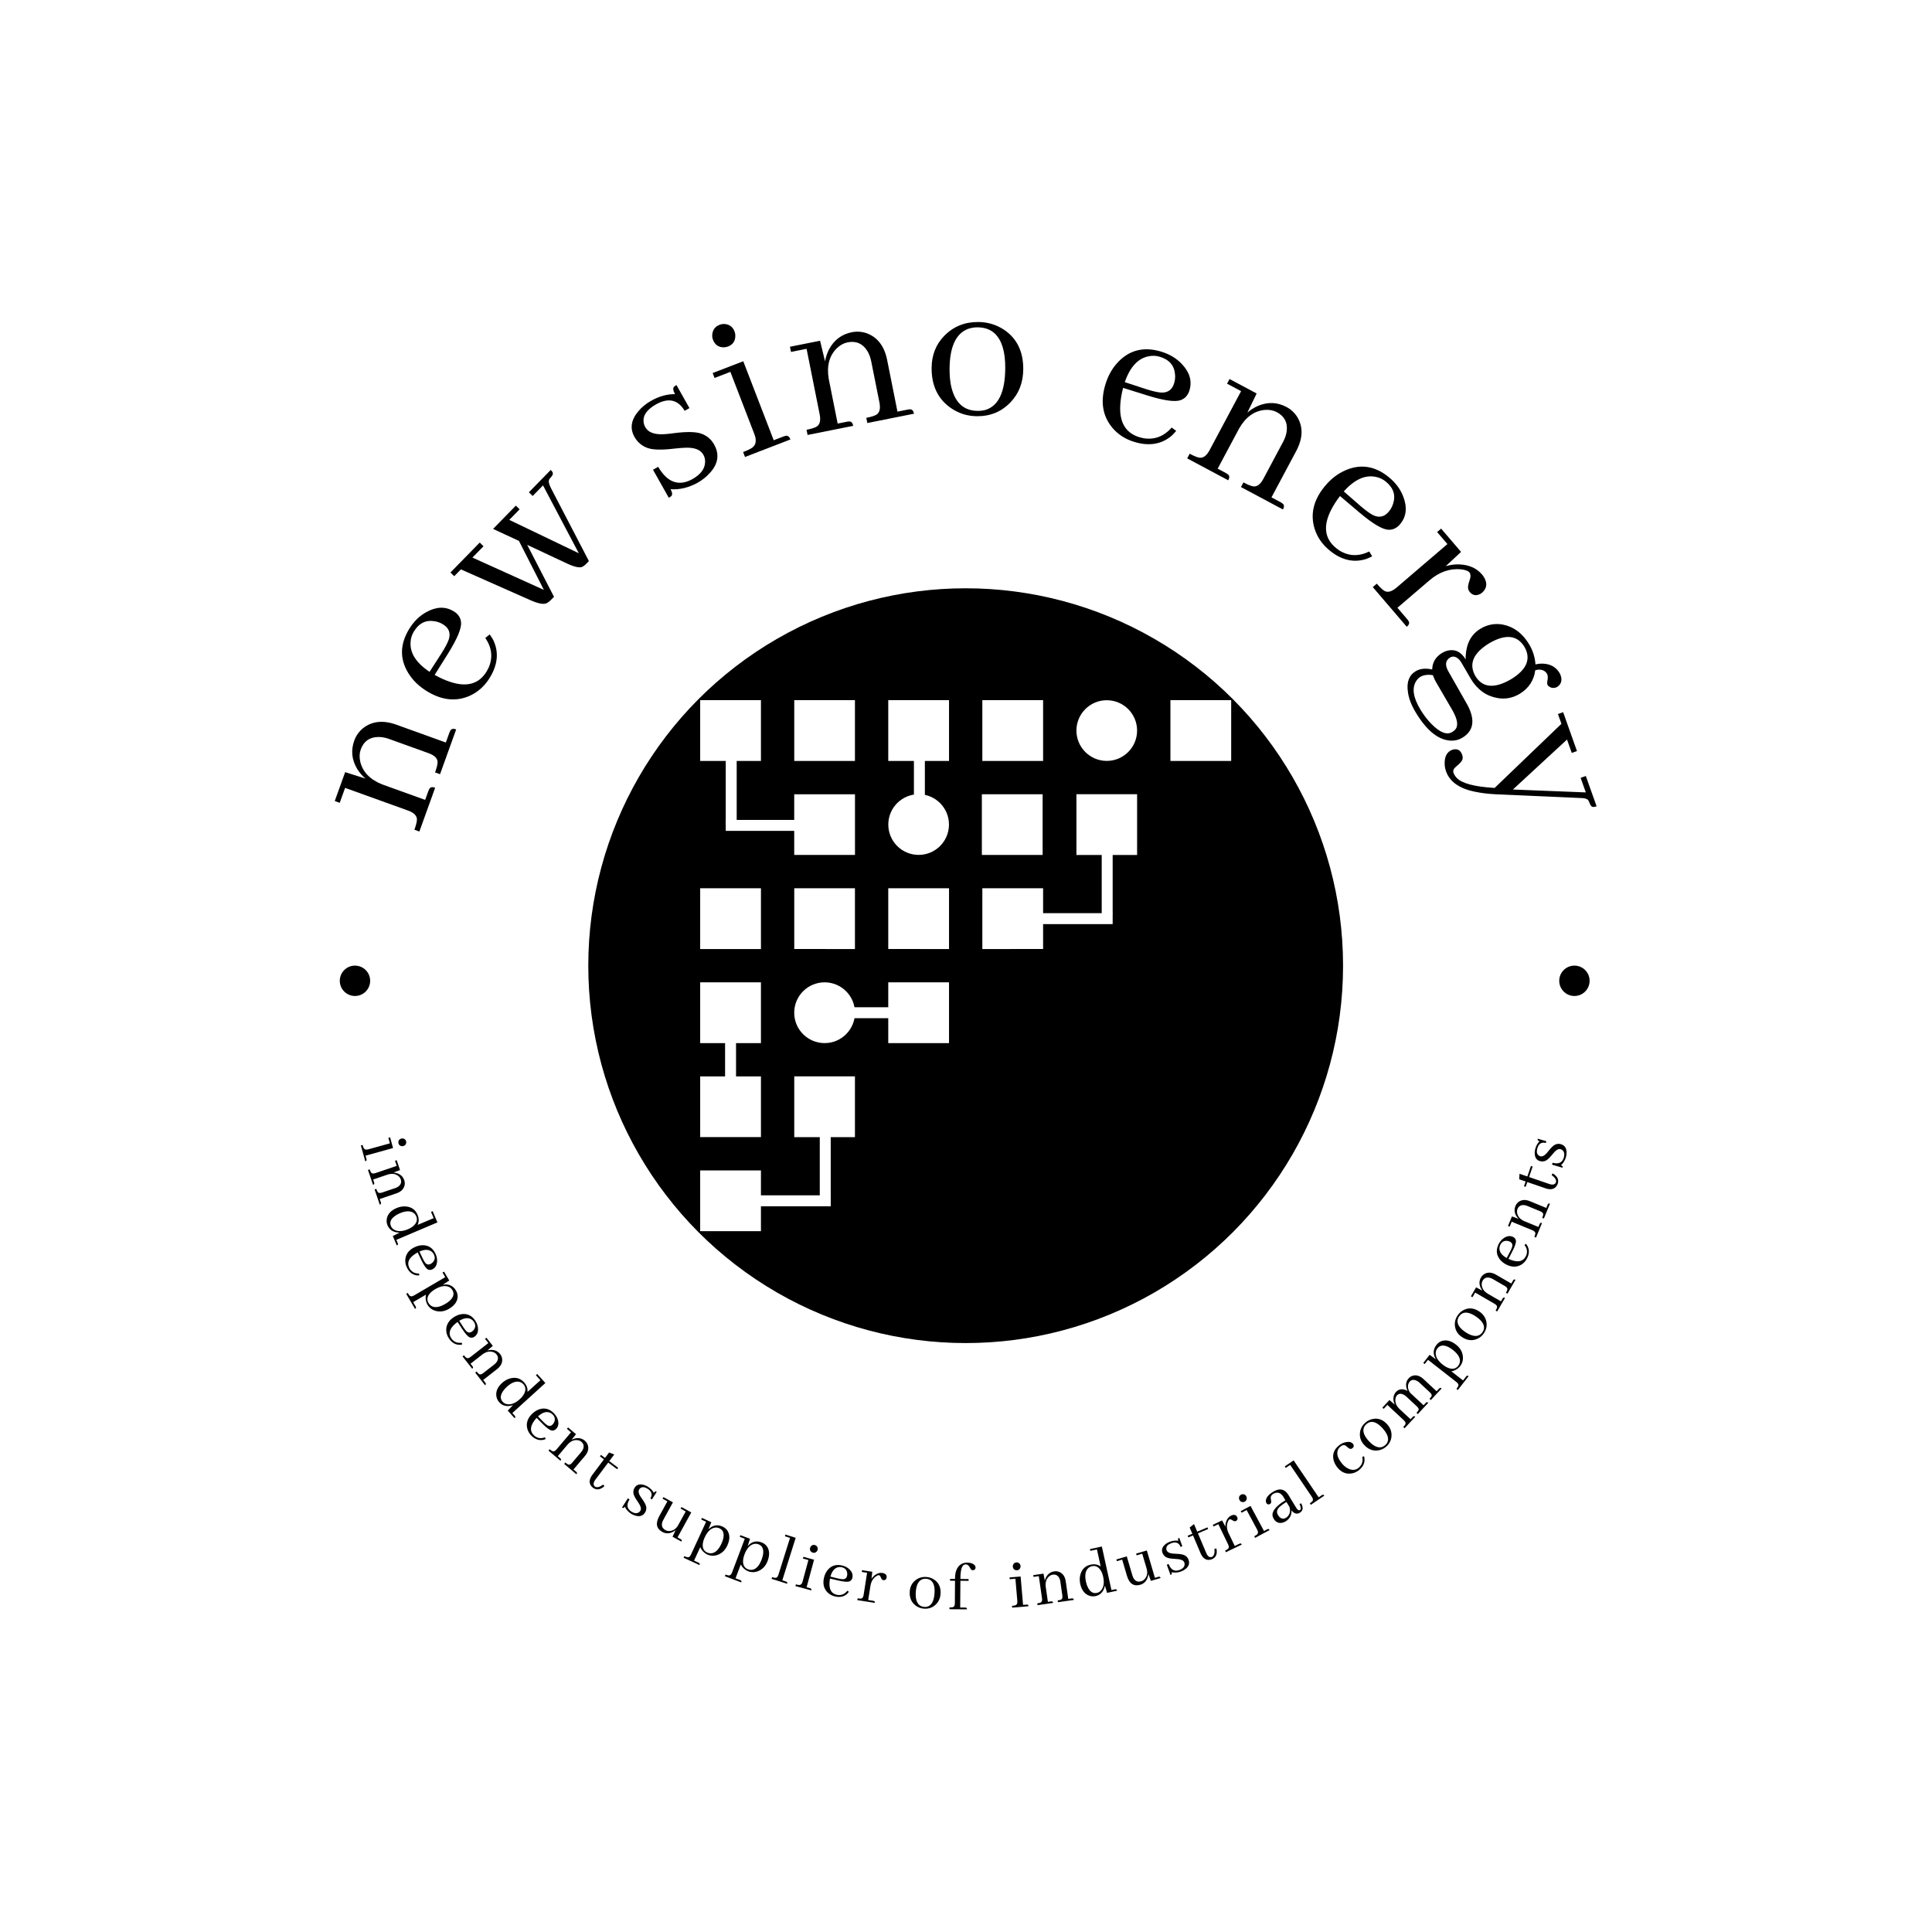<svg xmlns="http://www.w3.org/2000/svg" version="1.1" xmlns:xlink="http://www.w3.org/1999/xlink" xmlns:svgjs="http://svgjs.dev/svgjs" width="1500" height="1500" viewBox="0 0 1500 1500"><rect width="1500" height="1500" fill="#ffffff"></rect><g transform="matrix(0.667,0,0,0.667,249.5,249.501)"><svg viewBox="0 0 280 280" data-background-color="#ffffff" preserveAspectRatio="xMidYMid meet" height="1500" width="1500" xmlns="http://www.w3.org/2000/svg" xmlns:xlink="http://www.w3.org/1999/xlink"><g id="tight-bounds" transform="matrix(1,0,0,1,0.14,0.14)"><svg viewBox="0 0 279.72 279.72" height="279.72" width="279.72"><g><svg viewBox="0 0 279.72 279.72" height="279.72" width="279.72"><g><svg viewBox="0 0 279.72 279.72" height="279.72" width="279.72"><g id="textblocktransform"><svg viewBox="0 0 279.72 279.72" height="279.72" width="279.72" id="textblock"><g><svg viewBox="0 0 279.72 279.72" height="279.72" width="279.72"><g transform="matrix(1,0,0,1,57.447,57.447)"><svg viewBox="0 0 164.827 164.827" height="164.827" width="164.827"><g id="icon-0"><circle r="82" cx="82.413" cy="82.413" fill="#000000" data-fill-palette-color="accent"></circle><svg xmlns="http://www.w3.org/2000/svg" xmlns:xlink="http://www.w3.org/1999/xlink" version="1.1" x="24.724" y="24.724" viewBox="562.373 562.374 875.254 875.252" enable-background="new 0 0 2000 2000" xml:space="preserve" height="115.379" width="115.379" class="icon-xg-0" data-fill-palette-color="quaternary" id="xg-0"><g fill="#ffffff" data-fill-palette-color="quaternary"><g fill="#ffffff" data-fill-palette-color="quaternary"><rect x="1224.227" y="759.744" fill="#ffffff" width="18.041" height="154.999" data-fill-palette-color="quaternary"></rect></g><g fill="#ffffff" data-fill-palette-color="quaternary"><rect x="1078.249" y="913.438" fill="#ffffff" width="164.019" height="18.045" data-fill-palette-color="quaternary"></rect></g><g fill="#ffffff" data-fill-palette-color="quaternary"><rect x="604.512" y="759.744" fill="#ffffff" width="168.537" height="18.045" data-fill-palette-color="quaternary"></rect></g><g fill="#ffffff" data-fill-palette-color="quaternary"><rect x="767.464" y="1068.514" fill="#ffffff" width="155" height="18.046" data-fill-palette-color="quaternary"></rect></g><g fill="#ffffff" data-fill-palette-color="quaternary"><polygon fill="#ffffff" points="604.515,767.386 604.515,612.383 622.556,612.387 622.556,767.388   " data-fill-palette-color="quaternary"></polygon></g><g fill="#ffffff" data-fill-palette-color="quaternary"><rect x="914.681" y="612.385" fill="#ffffff" width="18.046" height="155" data-fill-palette-color="quaternary"></rect></g><g fill="#ffffff" data-fill-palette-color="quaternary"><rect x="603.435" y="1077.54" fill="#ffffff" width="18.048" height="155" data-fill-palette-color="quaternary"></rect></g><g fill="#ffffff" data-fill-palette-color="quaternary"><rect x="759.513" y="1224.826" fill="#ffffff" width="18.043" height="155" data-fill-palette-color="quaternary"></rect></g><g fill="#ffffff" data-fill-palette-color="quaternary"><rect x="613.534" y="1378.521" fill="#ffffff" width="164.025" height="18.046" data-fill-palette-color="quaternary"></rect></g><polygon fill="#ffffff" points="817.47,872.38 717.451,872.379 717.459,972.541 817.472,972.543  " data-fill-palette-color="quaternary"></polygon><polygon fill="#ffffff" points="872.384,1027.455 872.384,1127.62 972.552,1127.617 972.544,1027.455  " data-fill-palette-color="quaternary"></polygon><polygon fill="#ffffff" points="972.544,872.38 872.384,872.38 872.384,972.541 972.552,972.543  " data-fill-palette-color="quaternary"></polygon><polygon fill="#ffffff" points="1127.616,972.541 1127.618,872.379 1027.459,872.38 1027.456,972.543  " data-fill-palette-color="quaternary"></polygon><polygon fill="#ffffff" points="717.455,1182.46 717.45,1282.623 817.47,1282.62 817.472,1182.458  " data-fill-palette-color="quaternary"></polygon><rect x="562.38" y="1027.455" fill="#ffffff" width="100.164" height="100.165" data-fill-palette-color="quaternary"></rect><rect x="562.381" y="1182.529" fill="#ffffff" width="100.163" height="100.02" data-fill-palette-color="quaternary"></rect><polygon fill="#ffffff" points="562.374,1337.464 562.379,1437.623 662.543,1437.626 662.538,1337.464  " data-fill-palette-color="quaternary"></polygon><rect x="1182.533" y="717.378" fill="#ffffff" width="100.018" height="100.161" data-fill-palette-color="quaternary"></rect><polygon fill="#ffffff" points="972.549,662.538 972.549,562.377 872.384,562.376 872.387,662.543  " data-fill-palette-color="quaternary"></polygon><rect x="1027.458" y="562.377" fill="#ffffff" width="100.162" height="100.165" data-fill-palette-color="quaternary"></rect><polygon fill="#ffffff" points="1437.627,662.543 1437.622,562.376 1337.46,562.374 1337.46,662.542  " data-fill-palette-color="quaternary"></polygon><rect x="1026.668" y="717.45" fill="#ffffff" width="100.167" height="100.018" data-fill-palette-color="quaternary"></rect><polygon fill="#ffffff" points="717.381,817.466 817.543,817.468 817.546,717.448 717.379,717.454  " data-fill-palette-color="quaternary"></polygon><rect x="562.379" y="562.376" fill="#ffffff" width="100.162" height="100.166" data-fill-palette-color="quaternary"></rect><rect x="717.45" y="562.376" fill="#ffffff" width="100.02" height="100.162" data-fill-palette-color="quaternary"></rect><polygon fill="#ffffff" points="662.543,872.38 562.381,872.379 562.373,972.543 662.544,972.543  " data-fill-palette-color="quaternary"></polygon><circle fill="#ffffff" cx="922.463" cy="767.386" r="50" data-fill-palette-color="quaternary"></circle><circle fill="#ffffff" cx="1232.541" cy="612.459" r="50" data-fill-palette-color="quaternary"></circle><path fill="#ffffff" d="M717.381 1077.534c-0.001-27.659 22.419-50.079 50.084-50.084 27.658 0.005 50.081 22.425 50.079 50.09 0 27.657-22.42 50.08-50.079 50.08C739.801 1127.62 717.379 1105.197 717.381 1077.534z" data-fill-palette-color="quaternary"></path></g></svg></g></svg></g><g id="text-0"><path d="M23.12 101.887v0l-0.703 1.951-9.347-3.368c-2.647-1.058-4.234-2.707-4.762-4.948v0c-0.214-0.957-0.177-1.839 0.114-2.644v0c0.635-1.763 1.888-2.665 3.76-2.706v0c0.759-0.017 1.558 0.125 2.397 0.427v0l8.565 3.086c1.327 0.478 1.983 1.14 1.97 1.984v0c-0.009 0.481-0.191 1.214-0.546 2.198v0l1.08 0.389 3.506-9.734c-0.634-0.228-1.058-0.139-1.271 0.269v0c-0.069 0.109-0.135 0.25-0.197 0.422v0l-0.778 2.158-10.733-3.867c-2.885-1.039-5.307-0.786-7.266 0.761v0c-0.881 0.727-1.513 1.622-1.896 2.685v0c-0.771 2.139-0.553 4.205 0.654 6.198v0c0.479 0.762 1.064 1.446 1.755 2.053v0l-4.388-1.391-2.262 6.278 1.08 0.389 1.17-3.248 13.634 4.912c1.327 0.478 1.983 1.14 1.97 1.985v0c-0.009 0.481-0.191 1.214-0.545 2.197v0l1.079 0.389 3.428-9.515c-0.634-0.228-1.058-0.139-1.271 0.269v0c-0.069 0.109-0.135 0.25-0.197 0.421z" fill="#000000" data-fill-palette-color="primary"></path><path d="M19.94 67.286v0c1.108-1.839 2.615-2.594 4.522-2.265v0c0.626 0.09 1.23 0.311 1.813 0.662v0c1.31 0.789 1.73 1.902 1.258 3.338v0c-0.262 0.735-0.769 1.699-1.521 2.892v0l-2.641 4.099c-2.938-1.95-4.312-4.121-4.124-6.514v0c0.049-0.789 0.281-1.527 0.693-2.212zM36.437 67.884v0l-0.952 0.766c1.442 2.122 1.677 4.287 0.707 6.495v0c-0.135 0.279-0.273 0.536-0.415 0.77v0c-1.662 2.759-4.347 3.505-8.056 2.237v0c-1.043-0.35-2.123-0.841-3.241-1.472v0l2.927-4.676c1.978-3.175 2.916-5.419 2.814-6.733v0c-0.096-1.024-0.63-1.83-1.604-2.416v0c-1.785-1.075-3.748-1.025-5.89 0.151v0c-1.538 0.826-2.814 2.081-3.827 3.764v0c-1.977 3.282-2.025 6.455-0.145 9.521v0c0.977 1.588 2.358 2.919 4.143 3.994v0c3.258 1.962 6.378 2.248 9.361 0.859v0c1.756-0.835 3.171-2.144 4.247-3.93v0c1.709-2.837 1.942-5.543 0.7-8.117v0c-0.24-0.431-0.496-0.835-0.769-1.213z" fill="#000000" data-fill-palette-color="primary"></path><path d="M32.689 51.185l2.406-2.461-0.821-0.802-6.364 6.51 0.82 0.802 1.45-1.483 15.034 6.663c1.7 0.76 2.884 0.995 3.551 0.705v0c0.326-0.153 0.66-0.404 1.003-0.756v0l0.641-0.654-5.821-11.285 8.47 3.968c1.636 0.785 2.776 1.065 3.418 0.84v0c0.306-0.132 0.641-0.384 1.004-0.755v0l0.515-0.527-8.239-15.842c-0.466-0.888-0.593-1.527-0.378-1.916v0c0.083-0.135 0.188-0.268 0.315-0.398v0c0.471-0.482 0.585-0.905 0.343-1.269v0c-0.091-0.128-0.201-0.256-0.332-0.383v0l-4.753 4.861 0.82 0.802 2.252-2.303 7.779 14.746-15.108-7.251 2.244-2.295-0.82-0.802-4.944 5.057 5.618 2.609 5.419 10.642z" fill="#000000" data-fill-palette-color="primary"></path><path d="M80.469 34.147v0c1.846-1.041 2.769-2.303 2.77-3.787v0c0.02-0.535-0.106-1.044-0.378-1.526v0c-0.631-1.118-1.99-1.621-4.077-1.507v0c-0.452 0.013-1.176 0.071-2.173 0.175v0c-2.698 0.33-4.635 0.295-5.811-0.106v0c-1.273-0.442-2.24-1.25-2.902-2.423v0c-1.038-1.839-0.751-3.709 0.86-5.609v0c0.732-0.872 1.649-1.619 2.748-2.239v0c1.76-0.993 3.494-1.476 5.201-1.448v0c-0.438-0.776-0.5-1.321-0.185-1.635v0c0.142-0.12 0.307-0.234 0.496-0.341v0l2.824 5.005-1.045 0.59c-1.441-2.426-3.504-2.897-6.188-1.416v0c-1.998 1.127-2.908 2.414-2.729 3.86v0c0.048 0.4 0.171 0.774 0.368 1.122v0c0.645 1.143 2.021 1.647 4.128 1.514v0c0.48-0.021 1.209-0.098 2.189-0.232v0c2.663-0.334 4.581-0.305 5.754 0.089v0c1.259 0.418 2.219 1.213 2.882 2.386v0c1.22 2.163 0.885 4.254-1.006 6.271v0c-0.715 0.79-1.591 1.478-2.63 2.064v0c-1.942 1.055-3.886 1.516-5.832 1.381v0c0.393 0.697 0.448 1.193 0.164 1.49v0c-0.148 0.124-0.329 0.246-0.542 0.367v0l-3.434-6.087 1.128-0.636c1.996 3.41 4.469 4.302 7.42 2.678z" fill="#000000" data-fill-palette-color="primary"></path><path d="M100.3 24.864v0l-2.15 0.829-6.617-17.167-6.649 2.563 0.413 1.071 3.437-1.325 5.212 13.523c0.507 1.316 0.37 2.286-0.411 2.911v0c-0.38 0.282-1.058 0.611-2.034 0.986v0l0.413 1.071 9.869-3.805c-0.242-0.629-0.591-0.889-1.045-0.781v0c-0.148 0.027-0.293 0.068-0.438 0.124zM89.638 2.06v0c-0.386-1.002-1.106-1.544-2.161-1.626v0c-0.396-0.013-0.751 0.041-1.065 0.163v0c-1.002 0.386-1.542 1.121-1.621 2.204v0c-0.023 0.37 0.031 0.725 0.163 1.065v0c0.409 1.061 1.165 1.608 2.268 1.641v0c0.36-0.003 0.697-0.066 1.011-0.187v0c1.002-0.386 1.526-1.114 1.571-2.185v0c0.023-0.37-0.033-0.728-0.166-1.075z" fill="#000000" data-fill-palette-color="primary"></path><path d="M114.077 21.664v0l-2.033 0.406-1.946-9.744c-0.461-2.813 0.131-5.024 1.777-6.633v0c0.709-0.678 1.483-1.101 2.323-1.269v0c1.837-0.367 3.257 0.24 4.26 1.822v0c0.407 0.641 0.698 1.399 0.872 2.273v0l1.783 8.928c0.276 1.383 0.049 2.287-0.682 2.712v0c-0.417 0.241-1.138 0.463-2.164 0.668v0l0.225 1.125 10.145-2.026c-0.132-0.661-0.428-0.977-0.887-0.95v0c-0.129-0.003-0.283 0.014-0.462 0.05v0l-2.25 0.449-2.234-11.188c-0.6-3.007-2.069-4.95-4.405-5.828v0c-1.077-0.379-2.17-0.458-3.278-0.237v0c-2.229 0.445-3.886 1.699-4.969 3.762v0c-0.405 0.803-0.689 1.658-0.851 2.563v0l-1.077-4.475-6.543 1.306 0.225 1.125 3.385-0.676 2.838 14.212c0.276 1.383 0.049 2.287-0.682 2.712v0c-0.417 0.241-1.138 0.463-2.164 0.668v0l0.225 1.125 9.918-1.98c-0.132-0.661-0.428-0.977-0.887-0.95v0c-0.129-0.003-0.283 0.014-0.462 0.05z" fill="#000000" data-fill-palette-color="primary"></path><path d="M136.363 10.166v0c0.033-4.75 1.358-7.635 3.976-8.655v0c0.675-0.241 1.378-0.359 2.107-0.354v0c3.403 0.024 5.367 2.181 5.891 6.472v0c0.086 0.737 0.126 1.552 0.12 2.442v0c-0.036 5.15-1.467 8.161-4.294 9.033v0c-0.548 0.144-1.114 0.213-1.696 0.209v0c-3.101-0.022-5.036-1.873-5.802-5.556v0c-0.21-1.075-0.31-2.272-0.302-3.591zM142.602 0v0c-2.947-0.02-5.406 0.976-7.378 2.991v0c-1.823 1.854-2.744 4.177-2.764 6.969v0c-0.027 3.859 1.363 6.767 4.17 8.723v0c1.704 1.177 3.598 1.772 5.682 1.787v0c2.947 0.02 5.392-1.005 7.336-3.075v0c1.795-1.889 2.703-4.261 2.723-7.118v0c0.027-3.859-1.381-6.735-4.224-8.628v0c-1.676-1.085-3.525-1.635-5.546-1.649z" fill="#000000" data-fill-palette-color="primary"></path><path d="M182.012 7.546v0c2.059 0.607 3.171 1.875 3.334 3.802v0c0.071 0.628 0.01 1.268-0.182 1.922v0c-0.433 1.467-1.403 2.154-2.912 2.06v0c-0.777-0.068-1.838-0.315-3.183-0.741v0l-4.633-1.519c1.144-3.335 2.898-5.214 5.261-5.636v0c0.776-0.152 1.548-0.114 2.315 0.112zM185.601 23.658v0l-0.981-0.728c-1.688 1.931-3.724 2.706-6.107 2.325v0c-0.304-0.06-0.587-0.129-0.849-0.206v0c-3.089-0.911-4.489-3.321-4.2-7.23v0c0.075-1.097 0.277-2.267 0.606-3.508v0l5.263 1.651c3.571 1.111 5.98 1.452 7.226 1.022v0c0.967-0.351 1.611-1.072 1.933-2.162v0c0.589-1.999 0.045-3.886-1.634-5.661v0c-1.188-1.279-2.725-2.197-4.609-2.753v0c-3.675-1.083-6.758-0.328-9.249 2.266v0c-1.289 1.346-2.229 3.019-2.818 5.018v0c-1.075 3.648-0.564 6.739 1.534 9.274v0c1.251 1.488 2.876 2.527 4.875 3.116v0c3.177 0.937 5.854 0.479 8.031-1.374v0c0.357-0.341 0.683-0.691 0.979-1.05z" fill="#000000" data-fill-palette-color="primary"></path><path d="M196.445 32.842v0l-1.829-0.976 4.679-8.765c1.428-2.467 3.289-3.8 5.582-4v0c0.978-0.074 1.845 0.09 2.6 0.493v0c1.653 0.882 2.365 2.252 2.137 4.111v0c-0.092 0.754-0.348 1.524-0.768 2.311v0l-4.287 8.031c-0.664 1.244-1.413 1.799-2.248 1.663v0c-0.475-0.079-1.174-0.364-2.096-0.856v0l-0.54 1.012 9.127 4.872c0.317-0.594 0.289-1.027-0.083-1.297v0c-0.098-0.084-0.228-0.169-0.389-0.255v0l-2.024-1.081 5.372-10.065c1.444-2.705 1.542-5.138 0.294-7.299v0c-0.592-0.976-1.387-1.73-2.384-2.263v0c-2.006-1.071-4.081-1.153-6.227-0.246v0c-0.823 0.364-1.584 0.845-2.285 1.441v0l2.008-4.142-5.886-3.142-0.541 1.012 3.046 1.626-6.825 12.785c-0.664 1.244-1.413 1.799-2.248 1.664v0c-0.475-0.079-1.174-0.364-2.096-0.857v0l-0.54 1.012 8.923 4.763c0.317-0.594 0.289-1.027-0.083-1.297v0c-0.098-0.084-0.228-0.169-0.389-0.255z" fill="#000000" data-fill-palette-color="primary"></path><path d="M231.145 34.675v0c1.661 1.361 2.191 2.961 1.59 4.801v0c-0.179 0.606-0.485 1.172-0.916 1.699v0c-0.97 1.183-2.131 1.438-3.484 0.764v0c-0.689-0.365-1.571-1.006-2.643-1.921v0l-3.676-3.203c2.352-2.626 4.699-3.674 7.04-3.144v0c0.774 0.163 1.47 0.497 2.089 1.004zM228.178 50.914v0l-0.62-1.053c-2.307 1.121-4.484 1.043-6.53-0.235v0c-0.257-0.174-0.491-0.348-0.702-0.521v0c-2.491-2.041-2.842-4.806-1.055-8.294v0c0.496-0.982 1.137-1.98 1.925-2.995v0l4.205 3.569c2.857 2.414 4.943 3.665 6.258 3.754v0c1.027 0.053 1.901-0.361 2.622-1.239v0c1.321-1.612 1.554-3.562 0.699-5.851v0c-0.597-1.641-1.655-3.084-3.175-4.329v0c-2.963-2.428-6.097-2.933-9.401-1.513v0c-1.712 0.738-3.228 1.913-4.549 3.525v0c-2.411 2.941-3.143 5.988-2.197 9.14v0c0.573 1.858 1.666 3.447 3.277 4.767v0c2.561 2.099 5.206 2.72 7.933 1.861v0c0.461-0.175 0.898-0.371 1.31-0.586z" fill="#000000" data-fill-palette-color="primary"></path><path d="M235.827 64.611v0l-2.155-2.519 6.957-5.954c2.116-1.811 4.376-2.613 6.778-2.407v0c0.923 0.097 1.546 0.307 1.869 0.631v0c0.342 0.4 0.359 1.013 0.051 1.84v0c-0.331 0.93-0.403 1.596-0.215 1.999v0c0.071 0.18 0.165 0.339 0.284 0.477v0c0.602 0.704 1.319 0.856 2.152 0.459v0c0.18-0.071 0.339-0.165 0.477-0.284v0c1.05-0.899 1.231-1.982 0.544-3.25v0c-0.148-0.27-0.314-0.512-0.496-0.725v0c-1.195-1.397-2.855-2.133-4.979-2.208v0c-0.998-0.033-1.976 0.098-2.934 0.391v0l3.339-3.107-4.332-5.062-0.871 0.746 2.237 2.615-11.011 9.423c-1.072 0.917-1.969 1.163-2.692 0.739v0c-0.418-0.251-0.965-0.772-1.64-1.561v0l-0.872 0.746 7.384 8.628c0.512-0.438 0.641-0.853 0.388-1.246v0c-0.056-0.109-0.144-0.233-0.263-0.371z" fill="#000000" data-fill-palette-color="primary"></path><path d="M253.661 69.775v0c3.507-2.024 6.043-1.755 7.609 0.807v0c1.494 2.606 0.523 4.953-2.913 7.041v0c-3.605 2.092-6.184 1.868-7.736-0.67v0c-1.512-2.636-0.499-5.029 3.04-7.178zM262.285 70.024v0c-1.416-2.366-3.306-3.79-5.672-4.272v0c-1.73-0.322-3.357-0.028-4.88 0.884v0c-1.999 1.196-3.074 3.164-3.225 5.903v0c-0.018 0.256-0.026 0.51-0.023 0.762v0c-1.009-1.686-2.362-2.307-4.059-1.864v0c-0.39 0.127-0.757 0.293-1.1 0.498v0c-1.373 0.862-2.073 2.05-2.1 3.563v0c-1.44-0.316-2.633-0.191-3.578 0.374v0c-1.451 0.868-2.017 2.368-1.698 4.5v0c0.169 1.362 0.726 2.832 1.669 4.41v0c2.392 3.998 4.946 6.059 7.662 6.184v0c0.908 0.029 1.733-0.178 2.474-0.621v0c2.258-1.351 2.78-3.43 1.567-6.236v0c-0.151-0.376-0.337-0.747-0.556-1.115v0l-4.134-7.277c-0.646-1.257-0.493-2.191 0.458-2.801v0c0.686-0.411 1.381-0.234 2.085 0.531v0c0.138 0.163 0.27 0.349 0.396 0.56v0l2.035 3.505c1.398 2.336 3.306 3.729 5.726 4.178v0c1.724 0.326 3.363 0.024 4.916-0.905v0c1.961-1.206 3.085-2.913 3.374-5.122v0c0.977-0.266 1.744-0.119 2.3 0.439v0c0.089 0.094 0.164 0.192 0.225 0.295v0c0.22 0.367 0.257 0.881 0.112 1.539v0c-0.086 0.444-0.057 0.786 0.087 1.028v0c0.549 0.563 1.198 0.69 1.945 0.381v0c0.813-0.486 1.137-1.195 0.972-2.127v0c-0.074-0.356-0.198-0.679-0.371-0.968v0c-0.739-1.234-1.887-1.904-3.447-2.009v0c-0.594-0.037-1.188 0.016-1.781 0.158v0c-0.102-1.55-0.561-3.008-1.379-4.375zM238.64 84.171v0c-1.556-2.601-1.853-4.656-0.891-6.163v0c0.259-0.4 0.572-0.71 0.939-0.93v0c0.725-0.401 1.623-0.513 2.694-0.336v0c0.209 0.595 0.416 1.064 0.621 1.406v0l3.559 6.113c1.152 1.993 1.389 3.408 0.713 4.246v0c-0.164 0.204-0.402 0.4-0.715 0.588v0c-1.156 0.692-2.646 0.115-4.469-1.73v0c-0.892-0.889-1.709-1.954-2.451-3.194z" fill="#000000" data-fill-palette-color="primary"></path><path d="M245.848 97.93v0c-0.164-0.463 0.059-0.933 0.672-1.411v0c0.753-0.625 1.181-1.12 1.282-1.484v0c0.08-0.319 0.059-0.65-0.063-0.994v0c-0.329-0.926-0.923-1.318-1.781-1.176v0c-0.128 0.016-0.236 0.039-0.321 0.069v0c-1.097 0.39-1.665 1.307-1.704 2.75v0c-0.027 0.657 0.072 1.304 0.298 1.938v0c0.813 2.288 2.918 3.77 6.316 4.446v0c1.371 0.295 2.949 0.482 4.735 0.563v0l18.098 0.795c0.908-0.002 1.483 0.15 1.727 0.458v0c0.123 0.18 0.232 0.402 0.326 0.666v0c0.204 0.575 0.481 0.849 0.829 0.823v0c0.2-0.004 0.428-0.052 0.686-0.144v0l-2.341-6.585-1.13 0.402 1.124 3.164-15.838-0.626 11.757-10.858 1.033 2.906 1.13-0.402-3.003-8.45-1.13 0.402 0.754 2.122-14.515 13.938c-4.39-0.264-7.138-0.997-8.243-2.197v0c-0.322-0.34-0.554-0.711-0.698-1.115z" fill="#000000" data-fill-palette-color="primary"></path><path d="M3.867 143.146c0-1.822 1.477-3.299 3.298-3.298 1.822 0 3.299 1.477 3.299 3.298 0 1.822-1.477 3.299-3.299 3.299-1.822 0-3.299-1.477-3.298-3.299z" fill="#000000" data-fill-palette-color="primary"></path><path d="M268.832 143.146c0-1.822 1.477-3.299 3.299-3.298 1.822 0 3.299 1.477 3.298 3.298 0 1.822-1.477 3.299-3.298 3.299-1.822 0-3.299-1.477-3.299-3.299z" fill="#000000" data-fill-palette-color="primary"></path></g><g id="text-1"><path d="M9.67 181.88v0l-0.205-0.74 5.975-1.655-0.644-2.323-0.375 0.104 0.331 1.197-4.706 1.304c-0.46 0.127-0.78 0.049-0.961-0.237v0c-0.082-0.138-0.169-0.375-0.263-0.713v0l-0.375 0.104 0.952 3.438c0.216-0.06 0.314-0.167 0.293-0.321v0c0-0.051-0.007-0.104-0.022-0.158zM17.668 179.054v0c0.352-0.097 0.56-0.319 0.624-0.665v0c0.02-0.137 0.016-0.259-0.014-0.367v0c-0.097-0.352-0.329-0.557-0.695-0.616v0c-0.121-0.017-0.243-0.009-0.364 0.025v0c-0.365 0.101-0.574 0.334-0.626 0.697v0c-0.009 0.126 0.002 0.243 0.032 0.352v0c0.096 0.345 0.325 0.543 0.689 0.595v0c0.121 0.017 0.239 0.01 0.354-0.021z" fill="#000000" data-fill-palette-color="primary"></path><path d="M11.335 186.991v0l-0.226-0.668 3.169-1.075c0.922-0.276 1.69-0.173 2.305 0.306v0c0.254 0.203 0.428 0.444 0.523 0.723v0c0.201 0.591 0.059 1.091-0.425 1.5v0c-0.197 0.163-0.438 0.293-0.723 0.39v0l-2.91 0.988c-0.452 0.153-0.764 0.118-0.936-0.105v0c-0.096-0.13-0.201-0.362-0.313-0.694v0l-0.369 0.126 1.12 3.298c0.213-0.072 0.304-0.185 0.274-0.337v0c0-0.044-0.011-0.096-0.031-0.156v0l-0.247-0.728 3.638-1.235c0.983-0.334 1.569-0.911 1.758-1.73v0c0.08-0.375 0.058-0.746-0.066-1.111v0c-0.246-0.724-0.737-1.221-1.473-1.49v0c-0.287-0.103-0.584-0.161-0.893-0.175v0l1.445-0.557-0.724-2.133-0.369 0.125 0.376 1.107-4.625 1.569c-0.452 0.153-0.765 0.115-0.939-0.114v0c-0.096-0.13-0.201-0.362-0.313-0.694v0l-0.369 0.125 1.096 3.229c0.213-0.072 0.304-0.185 0.275-0.338v0c0-0.044-0.009-0.093-0.028-0.146z" fill="#000000" data-fill-palette-color="primary"></path><path d="M16.853 197.859l-1.469 0.744 0.862 2.046c0.207-0.087 0.29-0.206 0.25-0.356v0c-0.003-0.044-0.017-0.095-0.042-0.154v0l-0.298-0.708 8.921-3.79-1.025-2.435-0.359 0.151 0.572 1.358-3.492 1.47c0.321-0.683 0.316-1.42-0.016-2.208v0c-0.441-1.048-1.24-1.644-2.398-1.789v0c-0.712-0.081-1.423 0.028-2.134 0.328v0c-1.183 0.498-1.89 1.234-2.12 2.206v0c-0.12 0.546-0.075 1.071 0.137 1.575v0c0.455 1.027 1.325 1.547 2.611 1.562zM16.9 193.659v0c1.345-0.566 2.371-0.572 3.077-0.016v0c0.221 0.181 0.389 0.407 0.502 0.679v0c0.294 0.698 0.132 1.353-0.486 1.963v0c-0.333 0.33-0.771 0.61-1.314 0.839v0c-1.138 0.479-2.087 0.54-2.847 0.183v0c-0.406-0.187-0.691-0.474-0.854-0.863v0c-0.329-0.782-0.066-1.495 0.79-2.137v0c0.308-0.244 0.686-0.46 1.132-0.648z" fill="#000000" data-fill-palette-color="primary"></path><path d="M24.287 202.567v0c0.323 0.646 0.265 1.213-0.174 1.699v0c-0.138 0.163-0.308 0.295-0.508 0.395v0c-0.464 0.232-0.858 0.151-1.182-0.245v0c-0.16-0.21-0.344-0.53-0.55-0.96v0l-0.697-1.487c1.092-0.483 1.963-0.483 2.612 0v0c0.213 0.16 0.38 0.359 0.499 0.598zM21.133 207.156v0l-0.037-0.405c-0.866 0.025-1.527-0.3-1.982-0.975v0c-0.053-0.091-0.1-0.177-0.141-0.259v0c-0.486-0.973-0.215-1.873 0.815-2.701v0c0.286-0.229 0.62-0.447 1.002-0.654v0l0.805 1.68c0.546 1.139 1.015 1.811 1.407 2.015v0c0.314 0.157 0.64 0.151 0.979-0.019v0c0.628-0.314 0.968-0.88 1.022-1.699v0c0.041-0.593-0.086-1.185-0.382-1.775v0c-0.577-1.155-1.472-1.743-2.682-1.765v0c-0.631-0.006-1.26 0.147-1.888 0.461v0c-1.149 0.574-1.793 1.41-1.934 2.509v0c-0.082 0.653 0.034 1.293 0.348 1.92v0c0.502 1.004 1.231 1.561 2.188 1.671v0c0.169 0.009 0.329 0.008 0.48-0.004z" fill="#000000" data-fill-palette-color="primary"></path><path d="M20.359 213.913l-0.553-0.945 2.77-1.622c-0.143 0.742-0.042 1.448 0.3 2.117v0c0.465 0.793 1.153 1.281 2.064 1.462v0c0.886 0.18 1.774 0.01 2.665-0.512v0c1.017-0.596 1.624-1.329 1.821-2.201v0c0.127-0.603 0.025-1.186-0.305-1.748v0c-0.507-0.866-1.229-1.313-2.164-1.343v0c-0.242 0.003-0.481 0.026-0.718 0.067v0l1.416-0.915-1.133-1.934-0.336 0.197 0.59 1.008-6.756 3.957c-0.412 0.241-0.724 0.27-0.938 0.086v0c-0.124-0.114-0.275-0.323-0.452-0.626v0l-0.336 0.197 1.92 3.279c0.194-0.113 0.261-0.242 0.201-0.386v0c-0.009-0.043-0.028-0.089-0.056-0.138zM28.335 210.351v0c0.454 0.775 0.254 1.551-0.6 2.327v0c-0.255 0.231-0.567 0.454-0.937 0.671v0c-1.308 0.766-2.343 0.901-3.105 0.404v0c-0.217-0.149-0.397-0.345-0.539-0.587v0c-0.401-0.684-0.317-1.367 0.251-2.05v0c0.291-0.35 0.685-0.67 1.181-0.96v0c1.162-0.681 2.143-0.853 2.943-0.516v0c0.35 0.153 0.619 0.39 0.806 0.711z" fill="#000000" data-fill-palette-color="primary"></path><path d="M32.981 217.207v0c0.405 0.598 0.422 1.168 0.05 1.708v0c-0.115 0.18-0.266 0.333-0.452 0.458v0c-0.43 0.291-0.831 0.262-1.203-0.087v0c-0.186-0.187-0.41-0.481-0.672-0.88v0l-0.886-1.383c1.019-0.622 1.882-0.736 2.59-0.343v0c0.233 0.131 0.423 0.306 0.573 0.527zM30.456 222.17v0l-0.09-0.396c-0.855 0.138-1.553-0.097-2.092-0.706v0c-0.065-0.083-0.123-0.163-0.174-0.238v0c-0.61-0.901-0.459-1.829 0.453-2.785v0c0.253-0.265 0.556-0.525 0.908-0.78v0l1.018 1.56c0.691 1.058 1.244 1.662 1.66 1.813v0c0.332 0.114 0.654 0.065 0.968-0.147v0c0.581-0.393 0.844-0.999 0.79-1.819v0c-0.037-0.593-0.241-1.163-0.611-1.709v0c-0.724-1.069-1.687-1.535-2.891-1.398v0c-0.626 0.076-1.23 0.311-1.811 0.705v0c-1.063 0.72-1.593 1.633-1.589 2.74v0c0.005 0.658 0.204 1.277 0.597 1.858v0c0.629 0.93 1.426 1.386 2.389 1.37v0c0.169-0.013 0.328-0.035 0.475-0.068z" fill="#000000" data-fill-palette-color="primary"></path><path d="M32.708 226.904v0l-0.434-0.556 2.637-2.061c0.779-0.564 1.538-0.721 2.278-0.469v0c0.307 0.108 0.551 0.278 0.732 0.509v0c0.384 0.492 0.416 1.011 0.093 1.557v0c-0.132 0.219-0.317 0.421-0.554 0.606v0l-2.422 1.892c-0.376 0.294-0.682 0.364-0.918 0.21v0c-0.134-0.091-0.309-0.275-0.525-0.552v0l-0.306 0.24 2.144 2.745c0.177-0.138 0.226-0.275 0.148-0.409v0c-0.015-0.042-0.042-0.088-0.081-0.138v0l-0.473-0.605 3.028-2.365c0.818-0.639 1.181-1.377 1.089-2.213v0c-0.048-0.381-0.191-0.723-0.429-1.027v0c-0.471-0.603-1.098-0.91-1.881-0.921v0c-0.305-0.002-0.605 0.041-0.901 0.129v0l1.181-1.002-1.387-1.775-0.307 0.239 0.72 0.921-3.849 3.006c-0.376 0.294-0.684 0.361-0.924 0.202v0c-0.134-0.091-0.309-0.275-0.525-0.552v0l-0.307 0.239 2.099 2.688c0.177-0.138 0.226-0.275 0.148-0.409v0c-0.015-0.042-0.04-0.085-0.074-0.13z" fill="#000000" data-fill-palette-color="primary"></path><path d="M41.499 235.345l-1.141 1.187 1.488 1.648c0.167-0.15 0.206-0.29 0.119-0.419v0c-0.018-0.041-0.048-0.084-0.09-0.131v0l-0.515-0.57 7.173-6.52-1.77-1.961-0.289 0.261 0.987 1.094-2.812 2.539c0.078-0.751-0.17-1.444-0.744-2.08v0c-0.762-0.844-1.713-1.143-2.852-0.898v0c-0.699 0.158-1.334 0.496-1.908 1.013v0c-0.953 0.861-1.378 1.788-1.274 2.782v0c0.066 0.555 0.283 1.035 0.649 1.441v0c0.768 0.819 1.761 1.024 2.979 0.614zM40.16 231.365v0c1.083-0.978 2.05-1.321 2.899-1.03v0c0.268 0.098 0.501 0.257 0.698 0.476v0c0.508 0.562 0.57 1.234 0.188 2.014v0c-0.205 0.422-0.527 0.83-0.964 1.225v0c-0.917 0.828-1.792 1.198-2.627 1.11v0c-0.445-0.043-0.808-0.22-1.091-0.532v0c-0.569-0.63-0.555-1.39 0.042-2.278v0c0.211-0.332 0.496-0.66 0.855-0.985z" fill="#000000" data-fill-palette-color="primary"></path><path d="M50.07 237.339v0c0.518 0.504 0.65 1.058 0.396 1.661v0c-0.077 0.2-0.193 0.38-0.35 0.541v0c-0.362 0.372-0.761 0.425-1.196 0.159v0c-0.22-0.146-0.499-0.387-0.836-0.725v0l-1.148-1.175c0.872-0.816 1.694-1.103 2.466-0.861v0c0.254 0.081 0.477 0.214 0.668 0.4zM48.606 242.711v0l-0.169-0.37c-0.809 0.309-1.54 0.22-2.192-0.266v0c-0.08-0.068-0.153-0.134-0.219-0.198v0c-0.78-0.758-0.82-1.698-0.122-2.819v0c0.194-0.31 0.438-0.626 0.731-0.949v0l1.314 1.322c0.891 0.895 1.555 1.375 1.993 1.437v0c0.348 0.045 0.654-0.069 0.918-0.34v0c0.489-0.503 0.624-1.15 0.404-1.941v0c-0.157-0.573-0.472-1.09-0.945-1.55v0c-0.926-0.9-1.964-1.161-3.115-0.781v0c-0.598 0.202-1.141 0.555-1.63 1.057v0c-0.895 0.921-1.228 1.923-0.999 3.006v0c0.138 0.643 0.459 1.209 0.962 1.699v0c0.805 0.782 1.677 1.068 2.617 0.856v0c0.163-0.047 0.314-0.101 0.452-0.163z" fill="#000000" data-fill-palette-color="primary"></path><path d="M51.772 246.888v0l-0.538-0.456 2.164-2.553c0.648-0.711 1.36-1.018 2.134-0.923v0c0.322 0.043 0.596 0.16 0.821 0.35v0c0.476 0.404 0.612 0.905 0.408 1.505v0c-0.085 0.241-0.225 0.477-0.42 0.707v0l-1.987 2.344c-0.308 0.364-0.594 0.495-0.856 0.392v0c-0.15-0.062-0.358-0.207-0.626-0.434v0l-0.251 0.297 2.657 2.253c0.145-0.171 0.166-0.315 0.062-0.431v0c-0.023-0.038-0.059-0.077-0.107-0.118v0l-0.586-0.497 2.484-2.931c0.671-0.792 0.877-1.588 0.616-2.388v0c-0.125-0.363-0.334-0.669-0.628-0.919v0c-0.583-0.494-1.26-0.668-2.029-0.519v0c-0.299 0.06-0.584 0.163-0.856 0.309v0l0.952-1.221-1.718-1.456-0.252 0.297 0.891 0.755-3.157 3.726c-0.308 0.364-0.597 0.492-0.864 0.385v0c-0.15-0.062-0.358-0.207-0.626-0.434v0l-0.252 0.297 2.602 2.205c0.145-0.171 0.166-0.315 0.061-0.431v0c-0.023-0.038-0.056-0.075-0.099-0.111z" fill="#000000" data-fill-palette-color="primary"></path><path d="M60.618 246.16l-0.233 0.312 0.876 0.656-2.617 3.497c-0.717 1.076-0.642 1.965 0.227 2.667v0c0.764 0.572 1.59 0.463 2.479-0.327v0c0.008-0.011 0.015-0.02 0.019-0.025v0l-0.287-0.32c-0.725 0.535-1.308 0.682-1.749 0.44v0c-0.431-0.349-0.421-0.837 0.03-1.463v0l2.825-3.775 1.93 1.444 0.233-0.312-1.929-1.444 1.078-1.441-1.123-0.433-0.882 1.18z" fill="#000000" data-fill-palette-color="primary"></path><path d="M67.198 258.464v0c0.603 0.385 1.125 0.46 1.567 0.226v0c0.16-0.081 0.291-0.201 0.392-0.362v0c0.23-0.361 0.164-0.844-0.198-1.45v0c-0.075-0.131-0.206-0.336-0.395-0.614v0c-0.527-0.752-0.826-1.334-0.896-1.745v0c-0.063-0.448 0.027-0.865 0.273-1.249v0c0.385-0.603 0.986-0.815 1.803-0.635v0c0.373 0.08 0.74 0.235 1.102 0.466v0c0.574 0.366 0.993 0.804 1.258 1.315v0c0.162-0.254 0.312-0.359 0.449-0.313v0c0.061 0.022 0.121 0.052 0.18 0.09v0l-1.042 1.632-0.337-0.215c0.492-0.81 0.307-1.498-0.555-2.065v0c-0.657-0.419-1.184-0.485-1.584-0.199v0c-0.115 0.076-0.209 0.171-0.28 0.283v0c-0.238 0.373-0.17 0.866 0.205 1.479v0c0.081 0.135 0.22 0.34 0.418 0.617v0c0.523 0.733 0.819 1.305 0.89 1.716v0c0.073 0.446-0.011 0.859-0.253 1.238v0c-0.453 0.71-1.131 0.943-2.033 0.7v0c-0.35-0.09-0.694-0.243-1.031-0.458v0c-0.619-0.412-1.067-0.918-1.341-1.518v0c-0.143 0.225-0.283 0.319-0.418 0.283v0c-0.057-0.028-0.118-0.063-0.183-0.104v0l1.269-1.988 0.363 0.232c-0.699 1.135-0.574 2.014 0.377 2.638z" fill="#000000" data-fill-palette-color="primary"></path><path d="M77.932 264.466v0l-0.683-0.375 2.986-5.433-2.13-1.171-0.188 0.342 1.116 0.613-1.612 2.933c-0.446 0.812-1.06 1.251-1.841 1.318v0c-0.347 0.034-0.658-0.026-0.935-0.178v0c-0.738-0.406-0.96-1.02-0.668-1.844v0c0.053-0.139 0.119-0.283 0.2-0.43v0l2.074-3.773-2.066-1.135-0.188 0.341 1.052 0.578-1.775 3.228c-0.846 1.553-0.626 2.69 0.659 3.412v0c0.676 0.372 1.385 0.401 2.125 0.088v0c0.275-0.121 0.534-0.279 0.777-0.474v0l-0.668 1.434 1.918 1.055c0.108-0.197 0.1-0.342-0.025-0.434v0c-0.03-0.033-0.073-0.064-0.128-0.095z" fill="#000000" data-fill-palette-color="primary"></path><path d="M81.836 269.585l-0.994-0.458 1.344-2.916c0.308 0.69 0.794 1.212 1.458 1.565v0c0.835 0.385 1.678 0.391 2.529 0.018v0c0.83-0.359 1.461-1.007 1.893-1.943v0c0.493-1.071 0.572-2.02 0.235-2.847v0c-0.241-0.567-0.658-0.987-1.251-1.261v0c-0.911-0.42-1.759-0.374-2.543 0.138v0c-0.196 0.141-0.38 0.296-0.55 0.465v0l0.638-1.561-2.036-0.938-0.163 0.354 1.061 0.489-3.278 7.111c-0.2 0.433-0.44 0.636-0.72 0.607v0c-0.167-0.023-0.41-0.108-0.729-0.255v0l-0.163 0.354 3.451 1.59c0.094-0.204 0.075-0.348-0.057-0.431v0c-0.032-0.03-0.074-0.057-0.125-0.081zM86.341 262.1v0c0.816 0.376 1.095 1.127 0.839 2.253v0c-0.077 0.335-0.205 0.697-0.384 1.086v0c-0.634 1.376-1.406 2.079-2.316 2.108v0c-0.264 0.002-0.523-0.056-0.778-0.173v0c-0.72-0.332-1.042-0.94-0.967-1.825v0c0.039-0.453 0.179-0.941 0.42-1.464v0c0.564-1.223 1.27-1.926 2.118-2.106v0c0.374-0.075 0.73-0.034 1.068 0.121z" fill="#000000" data-fill-palette-color="primary"></path><path d="M90.878 273.365l-1.024-0.387 1.134-3.003c0.356 0.667 0.877 1.152 1.564 1.457v0c0.86 0.325 1.701 0.271 2.525-0.161v0c0.802-0.417 1.386-1.108 1.75-2.073v0c0.416-1.103 0.427-2.055 0.032-2.856v0c-0.28-0.548-0.726-0.938-1.336-1.169v0c-0.939-0.354-1.781-0.249-2.528 0.318v0c-0.186 0.155-0.358 0.322-0.516 0.502v0l0.526-1.601-2.097-0.792-0.138 0.364 1.093 0.413-2.765 7.326c-0.169 0.446-0.394 0.665-0.675 0.656v0c-0.168-0.011-0.417-0.079-0.745-0.202v0l-0.138 0.364 3.555 1.342c0.079-0.21 0.05-0.352-0.087-0.426v0c-0.034-0.028-0.078-0.052-0.13-0.072zM94.841 265.58v0c0.84 0.317 1.172 1.046 0.996 2.187v0c-0.053 0.34-0.156 0.71-0.306 1.111v0c-0.535 1.418-1.255 2.173-2.161 2.266v0c-0.263 0.021-0.526-0.018-0.788-0.117v0c-0.742-0.28-1.106-0.864-1.094-1.752v0c0.007-0.455 0.112-0.952 0.315-1.49v0c0.476-1.26 1.13-2.011 1.963-2.251v0c0.368-0.101 0.726-0.086 1.075 0.046z" fill="#000000" data-fill-palette-color="primary"></path><path d="M100.808 273.668v0l-0.793-0.25 2.911-9.246-2.219-0.698-0.117 0.371 1.105 0.348-2.516 7.991c-0.143 0.455-0.356 0.686-0.637 0.693v0c-0.162 0-0.41-0.052-0.745-0.157v0l-0.117 0.371 3.383 1.065c0.067-0.214 0.031-0.354-0.11-0.421v0c-0.036-0.026-0.084-0.049-0.145-0.067z" fill="#000000" data-fill-palette-color="primary"></path><path d="M106.039 275.119v0l-0.742-0.2 1.621-5.984-2.327-0.63-0.102 0.376 1.199 0.324-1.277 4.714c-0.125 0.461-0.356 0.696-0.693 0.707v0c-0.16 0-0.409-0.045-0.747-0.138v0l-0.102 0.376 3.444 0.933c0.059-0.217 0.016-0.355-0.128-0.416v0c-0.044-0.026-0.093-0.047-0.147-0.062zM107.682 266.798v0c0.095-0.352 0.011-0.644-0.254-0.876v0c-0.107-0.087-0.215-0.145-0.323-0.175v0c-0.352-0.095-0.647-0.001-0.884 0.284v0c-0.077 0.096-0.132 0.204-0.165 0.326v0c-0.099 0.366-0.005 0.664 0.282 0.894v0c0.104 0.072 0.21 0.122 0.318 0.152v0c0.345 0.094 0.633-0.003 0.864-0.289v0c0.077-0.096 0.131-0.201 0.162-0.316z" fill="#000000" data-fill-palette-color="primary"></path><path d="M112.89 270.56v0c0.706 0.154 1.111 0.555 1.214 1.202v0c0.04 0.21 0.037 0.425-0.012 0.644v0c-0.111 0.507-0.421 0.763-0.932 0.766v0c-0.264-0.007-0.629-0.065-1.093-0.174v0l-1.595-0.391c0.309-1.153 0.855-1.831 1.639-2.034v0c0.259-0.066 0.518-0.07 0.779-0.013zM114.484 275.895v0l-0.339-0.225c-0.524 0.69-1.191 1.001-2.002 0.932v0c-0.104-0.016-0.201-0.033-0.29-0.053v0c-1.063-0.232-1.593-1.008-1.593-2.329v0c0.001-0.366 0.041-0.763 0.12-1.191v0l1.814 0.427c1.229 0.29 2.047 0.346 2.451 0.169v0c0.319-0.146 0.519-0.404 0.6-0.774v0c0.149-0.686-0.078-1.306-0.682-1.862v0c-0.436-0.404-0.976-0.676-1.621-0.816v0c-1.261-0.275-2.281 0.052-3.058 0.981v0c-0.401 0.487-0.676 1.073-0.825 1.759v0c-0.274 1.255-0.027 2.281 0.739 3.08v0c0.457 0.473 1.028 0.784 1.714 0.934v0c1.097 0.239 1.988 0.021 2.674-0.655v0c0.114-0.126 0.213-0.252 0.298-0.377z" fill="#000000" data-fill-palette-color="primary"></path><path d="M119.784 277.866v0l-1.102-0.173 0.479-3.047c0.146-0.929 0.551-1.629 1.214-2.1v0c0.256-0.18 0.461-0.265 0.615-0.255v0c0.173 0.027 0.313 0.18 0.418 0.46v0c0.122 0.31 0.249 0.497 0.381 0.561v0c0.059 0.031 0.12 0.051 0.182 0.06v0c0.305 0.048 0.522-0.067 0.651-0.345v0c0.031-0.059 0.051-0.12 0.06-0.182v0c0.072-0.457-0.12-0.775-0.574-0.953v0c-0.101-0.037-0.196-0.063-0.286-0.077v0c-0.61-0.096-1.198 0.078-1.766 0.522v0c-0.26 0.208-0.48 0.457-0.661 0.748v0l0.176-1.528-2.225-0.349-0.06 0.384 1.154 0.182-0.758 4.824c-0.074 0.471-0.253 0.731-0.538 0.779v0c-0.16 0.025-0.413 0.01-0.76-0.045v0l-0.06 0.384 3.785 0.595c0.035-0.222-0.022-0.355-0.172-0.4v0c-0.039-0.02-0.09-0.035-0.153-0.045z" fill="#000000" data-fill-palette-color="primary"></path><path d="M129.016 275.976v0c0.111-1.596 0.616-2.538 1.516-2.828v0c0.237-0.068 0.478-0.093 0.722-0.076v0c1.148 0.08 1.763 0.847 1.845 2.302v0c0.018 0.247 0.016 0.522-0.005 0.823v0c-0.121 1.736-0.668 2.721-1.641 2.956v0c-0.185 0.036-0.376 0.048-0.572 0.034v0c-1.043-0.073-1.654-0.738-1.834-1.996v0c-0.052-0.369-0.062-0.774-0.031-1.215zM131.334 272.687v0c-0.994-0.069-1.844 0.213-2.549 0.846v0c-0.653 0.588-1.012 1.35-1.077 2.288v0c-0.091 1.302 0.317 2.312 1.224 3.029v0c0.547 0.432 1.17 0.672 1.87 0.721v0c0.994 0.069 1.841-0.223 2.54-0.878v0c0.64-0.603 0.993-1.383 1.06-2.342v0c0.091-1.302-0.322-2.298-1.237-2.987v0c-0.542-0.403-1.152-0.629-1.831-0.677z" fill="#000000" data-fill-palette-color="primary"></path><path d="M139.754 279.328v0l-1.084-0.008 0.043-5.81 1.778 0.013 0.003-0.389-1.779-0.013 0.001-0.095c0.013-1.768 0.283-2.77 0.811-3.004v0c0.113-0.048 0.236-0.072 0.369-0.071v0c0.323 0.002 0.592 0.194 0.807 0.574v0c0.18 0.331 0.312 0.529 0.395 0.592v0c0.084 0.064 0.178 0.096 0.284 0.097v0c0.337 0.002 0.538-0.14 0.603-0.427v0c0.014-0.056 0.022-0.105 0.022-0.147v0c0.003-0.379-0.255-0.679-0.772-0.9v0c-0.301-0.114-0.637-0.173-1.01-0.176v0c-0.968-0.007-1.694 0.391-2.176 1.194v0c-0.327 0.552-0.493 1.252-0.5 2.102v0l-0.002 0.252-1.084-0.007-0.003 0.389 1.084 0.008-0.035 4.883c-0.003 0.477-0.139 0.76-0.406 0.85v0c-0.155 0.048-0.407 0.071-0.759 0.068v0l-0.002 0.389 3.799 0.028c0.002-0.225-0.075-0.348-0.229-0.37v0c-0.042-0.014-0.095-0.022-0.158-0.022z" fill="#000000" data-fill-palette-color="primary"></path><path d="M153.093 278.685v0l-0.766 0.066-0.53-6.177-2.402 0.207 0.034 0.388 1.237-0.107 0.418 4.866c0.041 0.475-0.095 0.776-0.408 0.901v0c-0.15 0.055-0.4 0.098-0.75 0.128v0l0.033 0.388 3.555-0.305c-0.019-0.224-0.107-0.339-0.262-0.348v0c-0.05-0.01-0.103-0.012-0.159-0.007zM151.781 270.304v0c-0.031-0.364-0.211-0.609-0.538-0.735v0c-0.131-0.045-0.252-0.063-0.364-0.053v0c-0.364 0.031-0.608 0.221-0.733 0.57v0c-0.039 0.116-0.054 0.237-0.042 0.363v0c0.032 0.378 0.223 0.625 0.571 0.743v0c0.122 0.032 0.24 0.043 0.351 0.033v0c0.357-0.031 0.594-0.22 0.712-0.568v0c0.039-0.116 0.054-0.234 0.043-0.353z" fill="#000000" data-fill-palette-color="primary"></path><path d="M158.422 277.986v0l-0.698 0.101-0.476-3.313c-0.102-0.956 0.14-1.693 0.725-2.21v0c0.246-0.213 0.515-0.34 0.807-0.381v0c0.618-0.089 1.084 0.142 1.396 0.692v0c0.124 0.223 0.208 0.484 0.251 0.783v0l0.437 3.042c0.068 0.472-0.024 0.773-0.275 0.901v0c-0.146 0.071-0.392 0.131-0.74 0.181v0l0.056 0.385 3.448-0.495c-0.032-0.222-0.126-0.333-0.281-0.332v0c-0.044-0.008-0.097-0.007-0.16 0.002v0l-0.76 0.109-0.546-3.803c-0.148-1.028-0.607-1.71-1.379-2.045v0c-0.354-0.148-0.723-0.194-1.104-0.139v0c-0.757 0.109-1.335 0.5-1.735 1.174v0c-0.154 0.263-0.266 0.545-0.336 0.846v0l-0.282-1.523-2.229 0.32 0.055 0.386 1.156-0.166 0.695 4.834c0.068 0.472-0.027 0.773-0.286 0.902v0c-0.146 0.071-0.392 0.131-0.739 0.18v0l0.055 0.386 3.376-0.485c-0.032-0.222-0.126-0.333-0.282-0.332v0c-0.044-0.008-0.093-0.008-0.149 0.001z" fill="#000000" data-fill-palette-color="primary"></path><path d="M170.118 274.557l0.462 1.58 2.17-0.471c-0.048-0.219-0.149-0.323-0.305-0.311v0c-0.044-0.005-0.097 0-0.158 0.013v0l-0.751 0.163-2.089-9.466-2.581 0.561 0.082 0.381 1.44-0.313 0.805 3.703c-0.613-0.441-1.338-0.571-2.175-0.39v0c-1.111 0.241-1.843 0.917-2.198 2.029v0c-0.21 0.685-0.233 1.404-0.069 2.158v0c0.273 1.255 0.866 2.084 1.779 2.489v0c0.514 0.219 1.039 0.27 1.574 0.154v0c1.093-0.259 1.764-1.019 2.014-2.28zM165.999 273.74v0c-0.31-1.426-0.127-2.435 0.548-3.027v0c0.219-0.184 0.472-0.307 0.76-0.37v0c0.741-0.161 1.354 0.119 1.841 0.839v0c0.264 0.388 0.458 0.87 0.583 1.445v0c0.262 1.207 0.148 2.151-0.343 2.832v0c-0.258 0.365-0.593 0.592-1.005 0.682v0c-0.83 0.18-1.482-0.209-1.955-1.169v0c-0.183-0.348-0.326-0.758-0.429-1.232z" fill="#000000" data-fill-palette-color="primary"></path><path d="M181.724 272.647v0l-0.747 0.221-1.753-5.946-2.332 0.688 0.11 0.373 1.221-0.36 0.947 3.21c0.262 0.888 0.142 1.633-0.361 2.235v0c-0.22 0.27-0.482 0.449-0.785 0.539v0c-0.808 0.238-1.401-0.037-1.779-0.825v0c-0.062-0.135-0.117-0.284-0.165-0.445v0l-1.217-4.129-2.262 0.667 0.11 0.373 1.151-0.339 1.042 3.533c0.507 1.694 1.469 2.339 2.887 1.936v0c0.74-0.218 1.26-0.701 1.559-1.447v0c0.107-0.28 0.178-0.575 0.211-0.885v0l0.547 1.484 2.1-0.619c-0.064-0.215-0.172-0.311-0.326-0.288v0c-0.044-0.002-0.097 0.007-0.158 0.024z" fill="#000000" data-fill-palette-color="primary"></path><path d="M186.285 271.182v0c0.673-0.244 1.051-0.612 1.133-1.105v0c0.033-0.176 0.018-0.353-0.047-0.531v0c-0.146-0.402-0.569-0.645-1.27-0.727v0c-0.149-0.021-0.392-0.041-0.728-0.061v0c-0.918-0.041-1.561-0.158-1.93-0.353v0c-0.394-0.223-0.669-0.549-0.824-0.978v0c-0.244-0.673-0.045-1.278 0.596-1.816v0c0.291-0.247 0.638-0.444 1.04-0.59v0c0.64-0.232 1.243-0.297 1.809-0.196v0c-0.103-0.284-0.094-0.466 0.026-0.547v0c0.055-0.035 0.115-0.064 0.181-0.088v0l0.66 1.821-0.376 0.136c-0.342-0.883-1.001-1.156-1.976-0.818v0c-0.732 0.265-1.107 0.643-1.123 1.135v0c-0.01 0.138 0.008 0.269 0.054 0.394v0c0.151 0.416 0.583 0.662 1.297 0.739v0c0.156 0.018 0.404 0.033 0.744 0.045v0c0.9 0.032 1.534 0.146 1.903 0.34v0c0.398 0.214 0.674 0.532 0.827 0.954v0c0.287 0.792 0.059 1.471-0.683 2.039v0c-0.285 0.223-0.616 0.402-0.992 0.538v0c-0.704 0.24-1.378 0.286-2.021 0.139v0c0.091 0.251 0.081 0.419-0.03 0.503v0c-0.057 0.028-0.122 0.055-0.194 0.082v0l-0.803-2.217 0.406-0.147c0.474 1.246 1.247 1.683 2.321 1.309z" fill="#000000" data-fill-palette-color="primary"></path><path d="M188.099 263.721l0.152 0.358 1.008-0.426 1.702 4.022c0.568 1.162 1.374 1.544 2.417 1.149v0c0.879-0.372 1.201-1.141 0.967-2.306v0c-0.005-0.013-0.01-0.023-0.012-0.029v0l-0.421 0.086c0.097 0.896-0.07 1.473-0.501 1.732v0c-0.519 0.197-0.935-0.058-1.248-0.763v0l-1.838-4.342 2.22-0.939-0.152-0.359-2.22 0.939-0.701-1.657-0.939 0.751 0.574 1.357z" fill="#000000" data-fill-palette-color="primary"></path><path d="M199.331 265.462v0l-1.006 0.483-1.336-2.779c-0.407-0.847-0.472-1.653-0.193-2.418v0c0.108-0.293 0.229-0.48 0.362-0.559v0c0.158-0.076 0.36-0.029 0.605 0.141v0c0.276 0.186 0.487 0.268 0.632 0.245v0c0.066-0.008 0.128-0.026 0.184-0.054v0c0.278-0.134 0.391-0.352 0.34-0.653v0c-0.008-0.066-0.026-0.128-0.054-0.185v0c-0.201-0.417-0.539-0.57-1.014-0.458v0c-0.104 0.027-0.197 0.06-0.28 0.099v0c-0.556 0.268-0.942 0.745-1.156 1.432v0c-0.096 0.319-0.136 0.649-0.119 0.991v0l-0.723-1.357-2.03 0.976 0.169 0.351 1.053-0.506 2.116 4.401c0.207 0.43 0.207 0.745-0.001 0.946v0c-0.118 0.111-0.335 0.243-0.651 0.395v0l0.169 0.351 3.452-1.66c-0.097-0.202-0.22-0.28-0.368-0.232v0c-0.044 0.006-0.094 0.022-0.151 0.05z" fill="#000000" data-fill-palette-color="primary"></path><path d="M205.359 262.337v0l-0.677 0.364-2.935-5.461-2.123 1.141 0.185 0.343 1.094-0.588 2.312 4.302c0.226 0.42 0.22 0.75-0.018 0.989v0c-0.116 0.11-0.329 0.248-0.638 0.415v0l0.185 0.343 3.142-1.689c-0.106-0.198-0.232-0.269-0.378-0.215v0c-0.05 0.011-0.1 0.03-0.149 0.056zM200.834 255.162v0c-0.173-0.321-0.435-0.475-0.786-0.462v0c-0.138 0.01-0.256 0.042-0.355 0.096v0c-0.321 0.173-0.47 0.444-0.447 0.813v0c0.01 0.122 0.045 0.239 0.104 0.351v0c0.179 0.334 0.452 0.486 0.819 0.456v0c0.125-0.019 0.237-0.056 0.336-0.109v0c0.315-0.169 0.458-0.437 0.428-0.804v0c-0.01-0.122-0.043-0.236-0.099-0.341z" fill="#000000" data-fill-palette-color="primary"></path><path d="M212.451 258.738v0c0.684-0.415 0.809-1.054 0.376-1.916v0c-0.021-0.061-0.046-0.116-0.075-0.163v0l-0.347 0.198c0.327 0.688 0.352 1.12 0.074 1.298v0c-0.239 0.12-0.499-0.038-0.781-0.475v0l-1.699-2.797c-0.765-1.259-1.799-1.543-3.102-0.85v0c-0.084 0.051-0.165 0.1-0.243 0.148v0c-0.99 0.601-1.512 1.234-1.567 1.9v0c-0.017 0.215 0.02 0.398 0.111 0.548v0c0.164 0.27 0.389 0.35 0.677 0.242v0c0.046-0.019 0.092-0.044 0.14-0.073v0c0.204-0.124 0.276-0.344 0.215-0.66v0c-0.071-0.4-0.103-0.643-0.098-0.729v0c0.033-0.324 0.227-0.593 0.581-0.808v0c0.86-0.449 1.566-0.253 2.116 0.586v0l0.503 0.827c-2.075 1.26-3.001 2.418-2.779 3.474v0c0.054 0.197 0.139 0.392 0.256 0.583v0c0.408 0.672 0.982 0.955 1.723 0.85v0c0.298-0.05 0.579-0.155 0.843-0.315v0c0.648-0.393 1.059-0.947 1.233-1.66v0c0.054-0.263 0.063-0.511 0.028-0.744v0c0.585 0.72 1.19 0.898 1.815 0.536zM209.493 259.808v0c-0.54 0.328-1.036 0.26-1.49-0.203v0c-0.1-0.111-0.196-0.242-0.287-0.392v0c-0.361-0.594-0.249-1.174 0.333-1.742v0c0.318-0.3 0.819-0.666 1.502-1.097v0l0.644 1.062c0.24 0.692 0.176 1.317-0.19 1.876v0c-0.149 0.214-0.32 0.379-0.512 0.496z" fill="#000000" data-fill-palette-color="primary"></path><path d="M217.247 254.909v0l-0.688 0.467-5.442-8.021-1.925 1.306 0.219 0.322 0.958-0.65 4.704 6.933c0.268 0.395 0.317 0.705 0.147 0.93v0c-0.1 0.127-0.295 0.289-0.585 0.486v0l0.218 0.322 2.935-1.991c-0.126-0.186-0.259-0.244-0.398-0.175v0c-0.043 0.012-0.09 0.036-0.143 0.071z" fill="#000000" data-fill-palette-color="primary"></path><path d="M220.622 248.887v0c0.785 0.98 1.729 1.424 2.832 1.332v0c0.685-0.054 1.309-0.307 1.874-0.759v0c0.843-0.675 1.242-1.48 1.195-2.414v0c-0.017-0.211-0.05-0.41-0.099-0.595v0l-0.406 0.15c0.213 0.872 0.004 1.615-0.628 2.229v0c-0.061 0.058-0.125 0.113-0.191 0.166v0c-0.575 0.461-1.252 0.535-2.031 0.225v0c-0.592-0.245-1.127-0.666-1.605-1.263v0c-0.847-1.057-1.133-1.987-0.86-2.791v0c0.121-0.331 0.322-0.608 0.601-0.832v0c0.438-0.351 0.837-0.392 1.197-0.122v0c0.065 0.047 0.165 0.133 0.301 0.258v0c0.304 0.278 0.554 0.406 0.751 0.383v0c0.117-0.022 0.225-0.068 0.322-0.137v0c0.287-0.203 0.372-0.456 0.256-0.758v0c-0.032-0.073-0.065-0.132-0.1-0.176v0c-0.333-0.416-0.868-0.545-1.605-0.387v0c-0.522 0.112-1.001 0.344-1.439 0.695v0c-1.079 0.864-1.479 1.908-1.2 3.132v0c0.131 0.579 0.409 1.133 0.834 1.664z" fill="#000000" data-fill-palette-color="primary"></path><path d="M227.435 243.13v0c-1.073-1.186-1.402-2.204-0.987-3.053v0c0.115-0.218 0.264-0.409 0.446-0.573v0c0.853-0.772 1.833-0.683 2.937 0.266v0c0.191 0.159 0.387 0.35 0.59 0.574v0c1.167 1.29 1.498 2.368 0.993 3.231v0c-0.102 0.159-0.226 0.304-0.372 0.436v0c-0.775 0.701-1.678 0.681-2.709-0.061v0c-0.302-0.219-0.601-0.492-0.898-0.82zM226.671 239.18v0c-0.739 0.668-1.125 1.476-1.157 2.423v0c-0.029 0.878 0.272 1.665 0.903 2.363v0c0.875 0.968 1.886 1.374 3.031 1.217v0c0.69-0.095 1.296-0.377 1.816-0.848v0c0.739-0.668 1.115-1.482 1.128-2.44v0c0.009-0.879-0.309-1.675-0.953-2.387v0c-0.875-0.968-1.879-1.361-3.011-1.179v0c-0.666 0.111-1.252 0.394-1.756 0.851z" fill="#000000" data-fill-palette-color="primary"></path><path d="M237.003 237.893v0l-0.481 0.516-2.45-2.28c-0.644-0.647-0.924-1.34-0.841-2.077v0c0.037-0.349 0.151-0.626 0.343-0.832v0c0.349-0.375 0.798-0.441 1.348-0.197v0c0.242 0.11 0.476 0.271 0.702 0.481v0l2.25 2.094c0.349 0.325 0.481 0.601 0.394 0.828v0c-0.064 0.141-0.216 0.34-0.455 0.597v0l0.285 0.265 2.273-2.442c-0.164-0.153-0.307-0.18-0.427-0.082v0c-0.039 0.021-0.08 0.055-0.123 0.102v0l-0.473 0.508-2.812-2.617-0.093-0.086c-0.445-0.634-0.581-1.26-0.41-1.877v0c0.071-0.231 0.174-0.418 0.308-0.562v0c0.359-0.385 0.812-0.471 1.361-0.258v0c0.262 0.1 0.513 0.262 0.755 0.487v0l2.249 2.094c0.349 0.325 0.481 0.601 0.395 0.828v0c-0.064 0.141-0.216 0.34-0.455 0.597v0l0.285 0.265 2.337-2.511c-0.164-0.153-0.307-0.18-0.427-0.082v0c-0.039 0.021-0.08 0.055-0.123 0.101v0l-0.538 0.578-2.812-2.617c-0.781-0.727-1.564-0.982-2.351-0.765v0c-0.344 0.102-0.64 0.286-0.888 0.553v0c-0.535 0.575-0.696 1.288-0.482 2.14v0c0.052 0.212 0.127 0.42 0.223 0.625v0c-0.73-0.421-1.397-0.481-2.002-0.182v0c-0.176 0.086-0.33 0.201-0.464 0.345v0c-0.507 0.544-0.694 1.209-0.562 1.993v0c0.045 0.281 0.134 0.556 0.268 0.825v0l-1.176-1.008-1.534 1.648 0.285 0.266 0.796-0.856 3.574 3.328c0.349 0.325 0.464 0.619 0.345 0.881v0c-0.069 0.146-0.223 0.348-0.463 0.605v0l0.286 0.265 2.323-2.496c-0.159-0.148-0.302-0.175-0.428-0.081v0c-0.044 0.026-0.082 0.058-0.115 0.093z" fill="#000000" data-fill-palette-color="primary"></path><path d="M248.6 229.119l-0.675 0.863-2.528-1.978c0.743-0.141 1.362-0.494 1.857-1.059v0c0.566-0.724 0.766-1.543 0.6-2.458v0c-0.159-0.89-0.644-1.653-1.457-2.288v0c-0.929-0.726-1.834-1.02-2.717-0.883v0c-0.607 0.104-1.112 0.413-1.514 0.927v0c-0.618 0.79-0.768 1.626-0.451 2.507v0c0.092 0.224 0.201 0.438 0.326 0.643v0l-1.372-0.98-1.381 1.766 0.307 0.24 0.72-0.92 6.168 4.824c0.376 0.294 0.518 0.574 0.425 0.84v0c-0.061 0.157-0.199 0.374-0.415 0.651v0l0.306 0.24 2.341-2.993c-0.177-0.138-0.321-0.153-0.433-0.045v0c-0.037 0.025-0.073 0.059-0.107 0.103zM242.35 223.016v0c0.553-0.707 1.348-0.807 2.386-0.299v0c0.309 0.152 0.631 0.36 0.968 0.623v0c1.194 0.934 1.7 1.846 1.519 2.739v0c-0.059 0.257-0.174 0.496-0.347 0.717v0c-0.488 0.625-1.154 0.798-1.998 0.522v0c-0.432-0.142-0.875-0.39-1.328-0.745v0c-1.061-0.83-1.582-1.678-1.563-2.546v0c0.013-0.382 0.135-0.719 0.363-1.011z" fill="#000000" data-fill-palette-color="primary"></path><path d="M248.446 219.479v0c-1.324-0.898-1.885-1.808-1.683-2.731v0c0.06-0.239 0.159-0.46 0.297-0.663v0c0.646-0.952 1.618-1.098 2.917-0.438v0c0.223 0.109 0.459 0.248 0.709 0.417v0c1.44 0.977 2.017 1.945 1.732 2.904v0c-0.062 0.179-0.148 0.349-0.258 0.511v0c-0.587 0.865-1.469 1.06-2.647 0.584v0c-0.345-0.141-0.701-0.335-1.067-0.584zM246.768 215.823v0c-0.559 0.825-0.742 1.701-0.55 2.628v0c0.18 0.86 0.659 1.553 1.438 2.081v0c1.08 0.733 2.158 0.887 3.233 0.464v0c0.648-0.256 1.169-0.674 1.563-1.255v0c0.559-0.825 0.732-1.704 0.517-2.637v0c-0.2-0.856-0.697-1.554-1.492-2.094v0c-1.08-0.733-2.148-0.876-3.205-0.431v0c-0.621 0.266-1.122 0.68-1.504 1.244z" fill="#000000" data-fill-palette-color="primary"></path><path d="M256.522 212.185v0l-0.353 0.61-2.896-1.677c-0.814-0.512-1.243-1.158-1.287-1.937v0c-0.015-0.325 0.052-0.615 0.199-0.869v0c0.313-0.54 0.782-0.763 1.409-0.669v0c0.252 0.041 0.509 0.136 0.77 0.288v0l2.659 1.54c0.413 0.239 0.592 0.497 0.538 0.773v0c-0.035 0.158-0.14 0.389-0.316 0.693v0l0.337 0.195 1.745-3.015c-0.194-0.112-0.339-0.107-0.435 0.016v0c-0.033 0.029-0.066 0.071-0.097 0.126v0l-0.385 0.665-3.325-1.925c-0.899-0.52-1.719-0.581-2.459-0.183v0c-0.335 0.187-0.6 0.447-0.793 0.781v0c-0.383 0.662-0.434 1.358-0.152 2.089v0c0.112 0.283 0.264 0.546 0.457 0.787v0l-1.371-0.72-1.128 1.949 0.337 0.195 0.585-1.011 4.226 2.447c0.413 0.239 0.59 0.5 0.533 0.782v0c-0.035 0.158-0.14 0.389-0.316 0.693v0l0.337 0.195 1.708-2.951c-0.194-0.112-0.339-0.107-0.435 0.016v0c-0.033 0.029-0.064 0.068-0.092 0.117z" fill="#000000" data-fill-palette-color="primary"></path><path d="M256.013 200.536v0c0.32-0.648 0.807-0.943 1.46-0.887v0c0.213 0.012 0.421 0.067 0.622 0.167v0c0.465 0.23 0.638 0.593 0.518 1.089v0c-0.071 0.254-0.215 0.594-0.433 1.019v0l-0.765 1.453c-1.044-0.579-1.57-1.273-1.577-2.083v0c-0.001-0.267 0.057-0.52 0.175-0.758zM261.576 200.28v0l-0.3 0.274c0.543 0.675 0.683 1.398 0.419 2.168v0c-0.04 0.097-0.081 0.187-0.121 0.269v0c-0.482 0.975-1.364 1.302-2.646 0.982v0c-0.355-0.089-0.731-0.224-1.127-0.405v0l0.854-1.656c0.579-1.123 0.831-1.902 0.757-2.338v0c-0.064-0.345-0.266-0.601-0.606-0.769v0c-0.629-0.311-1.286-0.241-1.971 0.211v0c-0.497 0.325-0.892 0.784-1.185 1.376v0c-0.572 1.157-0.501 2.225 0.212 3.204v0c0.376 0.507 0.878 0.915 1.507 1.226v0c1.151 0.569 2.207 0.578 3.168 0.028v0c0.57-0.329 1.01-0.808 1.321-1.436v0c0.498-1.006 0.501-1.924 0.011-2.754v0c-0.095-0.141-0.193-0.267-0.293-0.38z" fill="#000000" data-fill-palette-color="primary"></path><path d="M264.579 195.984v0l-0.269 0.652-3.094-1.275c-0.875-0.399-1.386-0.982-1.533-1.748v0c-0.058-0.32-0.031-0.616 0.081-0.889v0c0.238-0.577 0.674-0.861 1.307-0.85v0c0.255 0.007 0.522 0.067 0.802 0.183v0l2.841 1.171c0.441 0.182 0.653 0.413 0.636 0.695v0c-0.013 0.161-0.087 0.404-0.221 0.728v0l0.36 0.149 1.328-3.221c-0.208-0.086-0.351-0.061-0.429 0.074v0c-0.029 0.034-0.056 0.08-0.08 0.138v0l-0.293 0.71-3.551-1.464c-0.96-0.396-1.781-0.347-2.462 0.146v0c-0.307 0.23-0.535 0.523-0.682 0.88v0c-0.292 0.707-0.249 1.404 0.128 2.091v0c0.148 0.266 0.334 0.506 0.558 0.719v0l-1.455-0.532-0.858 2.083 0.36 0.148 0.445-1.08 4.515 1.862c0.441 0.182 0.652 0.417 0.631 0.704v0c-0.013 0.161-0.087 0.404-0.22 0.729v0l0.36 0.148 1.3-3.152c-0.208-0.086-0.351-0.061-0.429 0.073v0c-0.029 0.034-0.054 0.076-0.076 0.128z" fill="#000000" data-fill-palette-color="primary"></path><path d="M261.172 187.789l0.368 0.126 0.356-1.035 4.131 1.417c1.244 0.353 2.067 0.008 2.469-1.033v0c0.31-0.903-0.048-1.656-1.072-2.259v0c-0.013-0.005-0.023-0.008-0.03-0.011v0l-0.216 0.371c0.732 0.526 1.05 1.035 0.955 1.53v0c-0.2 0.517-0.667 0.658-1.402 0.42v0l-4.46-1.53 0.783-2.28-0.369-0.126-0.782 2.279-1.702-0.584-0.067 1.201 1.393 0.478z" fill="#000000" data-fill-palette-color="primary"></path><path d="M269.816 181.583v0c0.202-0.687 0.128-1.209-0.22-1.568v0c-0.122-0.131-0.275-0.223-0.456-0.276v0c-0.411-0.121-0.856 0.078-1.338 0.595v0c-0.105 0.108-0.265 0.292-0.479 0.55v0c-0.576 0.716-1.051 1.165-1.427 1.347v0c-0.413 0.186-0.838 0.215-1.275 0.087v0c-0.687-0.202-1.057-0.72-1.113-1.555v0c-0.027-0.381 0.019-0.777 0.14-1.188v0c0.192-0.653 0.496-1.178 0.912-1.575v0c-0.29-0.085-0.431-0.2-0.425-0.344v0c0.004-0.065 0.016-0.13 0.036-0.198v0l1.858 0.546-0.112 0.383c-0.915-0.246-1.524 0.123-1.829 1.109v0c-0.219 0.747-0.136 1.273 0.251 1.576v0c0.105 0.089 0.222 0.153 0.35 0.191v0c0.424 0.124 0.879-0.079 1.363-0.609v0c0.107-0.115 0.265-0.306 0.476-0.574v0c0.558-0.706 1.025-1.151 1.4-1.333v0c0.408-0.195 0.828-0.229 1.258-0.102v0c0.808 0.237 1.221 0.823 1.24 1.757v0c0.011 0.362-0.04 0.734-0.153 1.117v0c-0.223 0.71-0.584 1.28-1.083 1.712v0c0.256 0.075 0.385 0.182 0.388 0.322v0c-0.011 0.063-0.027 0.131-0.049 0.205v0l-2.262-0.664 0.121-0.414c1.285 0.355 2.094-0.011 2.428-1.097z" fill="#000000" data-fill-palette-color="primary"></path></g></svg></g></svg></g></svg></g></svg></g><defs></defs></svg><rect width="279.72" height="279.72" fill="none" stroke="none" visibility="hidden"></rect></g></svg></g></svg>